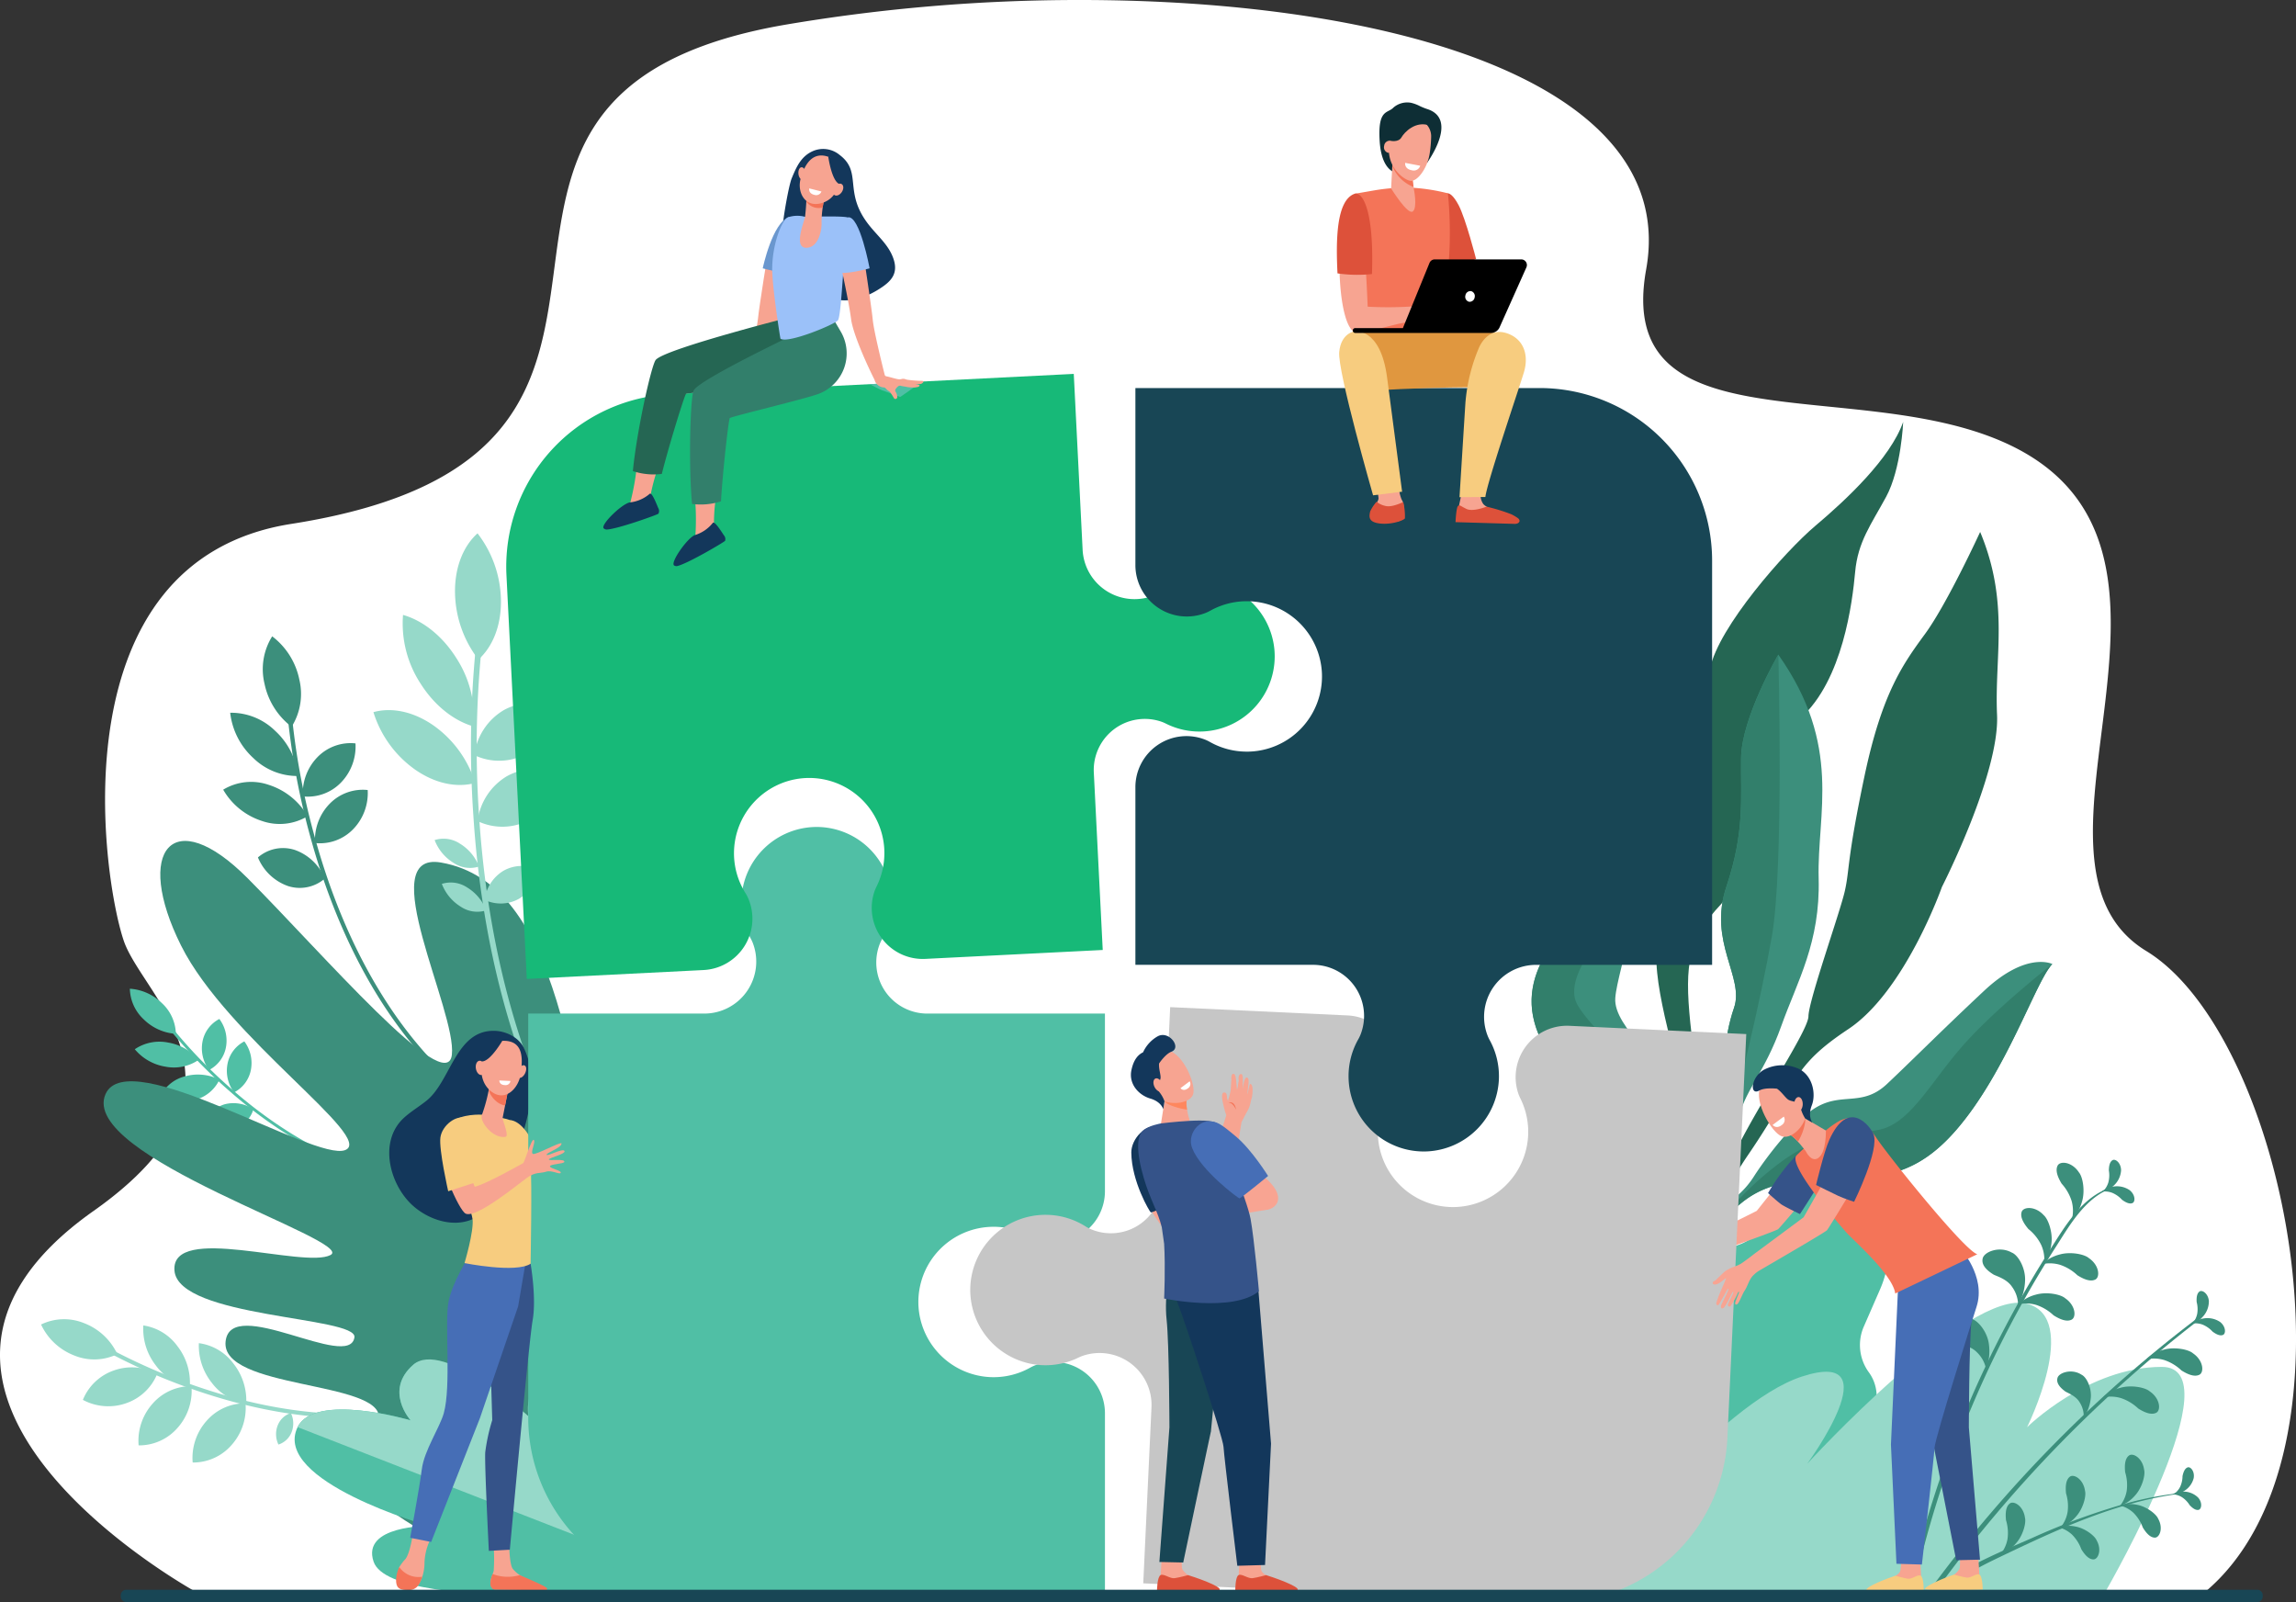 <svg xmlns="http://www.w3.org/2000/svg" width="552" height="385.168" viewBox="0 0 552 385.168">
  <rect x="0" y="0" width="552" height="385.168" fill="#333333" stroke="none"/>
  <g id="Group_3404" data-name="Group 3404" transform="translate(6713.236 -1932.658)">
    <g id="g18" transform="translate(-6713.236 1932.658)">
      <path id="path20" d="M606.77-2197.233h-482.7c-1.458-.8-86.68-48.065-24.811-91.692,42.191-29.755,11.833-51.361,7.244-64.981-5.269-15.64-16.187-91.323,40.317-100.168,109.886-17.2,18.636-102.588,118.559-119.954a421.978,421.978,0,0,1,71.1-5.972c74.44,0,144.162,19.72,136.05,64.769-7.74,42.973,49.8,25.467,85.983,41.529,55.414,24.6-1.707,100.39,34.265,122.305,33.419,20.36,54.007,120.788,14,154.164" transform="translate(-76.764 2580)" fill="#fff"/>
    </g>
    <g id="g22" transform="translate(-6308.065 2060.522)">
      <path id="path24" d="M2696.546-1775.625s-7.9,17.2-13.217,24.47-10.385,14.215-14.624,34.384-3.516,22.195-4.68,27.4-8.716,26.315-8.761,30.186-15.271,25.9-19.174,36.215-10.81,25.042-10.421,32.54l1.735-.441a80.671,80.671,0,0,1,13.451-35.157c12.041-17.672,10.318-21.008,23.991-30.088s22.5-34.155,22.5-34.155,13.907-27.24,13.262-41.4,3.042-26.931-4.063-43.957" transform="translate(-2625.652 1775.625)" fill="#256653"/>
    </g>
    <g id="g26" transform="translate(-6317.479 2034.063)">
      <path id="path28" d="M2628.232-1942.073s-.461,11.3-4.1,18.015-6.787,10.789-7.447,18.052-2.951,25.988-13.116,35.129-11.461,36.532-19.2,44.817-8.747,14.243-7.317,28.454,6.28,33.905-4.942,59.612l-2.536-6.394s8.029-21.148,6.087-33.532-8.709-31.094-6.234-40.068-6.729-10.726-1.185-24.3,3.266-18.288,10.813-30.024c0,0,.772-.55,2.755-10.478s17.981-28.128,25.353-34.338,17.992-16.163,21.073-24.944" transform="translate(-2566.429 1942.073)" fill="#256653"/>
    </g>
    <g id="g30" transform="translate(-6311.274 2090.015)">
      <path id="path32" d="M2631.038-1590.09s-8.828,15.113-8.951,24.839.927,17.64-3.539,30.958,4.4,21.741,1.843,29.1-2.751,16.061-2.675,22.663-10.111,28.456-11.66,39.52.43,11.1.43,11.1,1.69-14.607,4.036-19.437,9.471-21.485,11.135-27.928,6.178-10.578,10.074-21.489,9.429-20.1,9.007-35.588,5.806-31.826-9.7-53.736" transform="translate(-2605.463 1590.09)" fill="#3c8f7c"/>
    </g>
    <g id="g34" transform="translate(-6305.727 2163.884)">
      <path id="path36" d="M2641.706-1051.219s4.113-19.179,21.469-21.095,27.556,1.518,39.819-12.494,19.382-36.249,23.3-40.077c0,0-6.161-3.171-16.4,6.405s-17.437,16.841-23.368,22.416-10.742,1.941-17,5.617c-5.249,3.079-12.033,11.983-15.021,16.646a20.95,20.95,0,0,1-3.446,4.125c-1.2,1.111-2.634,2.471-3.552,3.472-1.837,2-7.138,15.057-7.138,15.057l1.344-.07" transform="translate(-2640.362 1125.389)" fill="#3c8f7c"/>
    </g>
    <g id="g38" transform="translate(-6345.013 2131.346)">
      <path id="path40" d="M2427.728-1226.754s6.12-23.456,2.02-34.935-16.922-19.972-16.408-27.182,8.752-26.7,2.035-41.207c0,0-2.549,12.941-5.065,15.82s-19.79,14.488-16.729,29.823,19.854,18.916,23.99,23.431,9.718,4.508,9.754,7.509,1.124,13.914-.731,24.683l1.134,2.058" transform="translate(-2393.219 1330.077)" fill="#3c8f7c"/>
    </g>
    <g id="g42" transform="translate(-6311.272 2090.013)">
      <path id="path44" d="M2612.933-1461.137l8.6-24.755s5.05-19.912,7.973-36.516,1.551-67.688,1.551-67.688-8.828,15.113-8.952,24.84.928,17.64-3.537,30.958,4.4,21.742,1.84,29.1-2.75,16.061-2.674,22.664-10.111,28.456-11.661,39.519c-.847,6.062-.639,8.811-.273,10.059-1.377-9.677,7.139-28.176,7.139-28.176" transform="translate(-2605.475 1590.097)" fill="#327f6b"/>
    </g>
    <g id="g46" transform="translate(-6305.727 2164.387)">
      <path id="path48" d="M2684.6-1082.383c-7.666,1.53-14.521,1.009-23.623,7.783a76.089,76.089,0,0,0-14.453,14.007s-4.089,7.31-5.782,11.165c-.242.589-.385.941-.385.941l1.343-.07s4.113-19.179,21.47-21.095,27.556,1.517,39.819-12.494,19.382-36.249,23.3-40.077c0,0-13.041,10.146-21.1,19.126s-12.92,19.181-20.589,20.713" transform="translate(-2640.362 1122.223)" fill="#327f6b"/>
    </g>
    <g id="g50" transform="translate(-6345.012 2131.346)">
      <path id="path52" d="M2410.312-1314.256c-2.518,2.88-19.791,14.489-16.728,29.823s19.853,18.916,23.987,23.431,9.721,4.508,9.754,7.509,1.125,13.914-.73,24.683l.5.9a137.524,137.524,0,0,0,2.572-15.464c.669-7.891-.61-11.159-3.146-17.551s-18.3-19.417-22.25-26.262,7.616-18.291,10.182-23.816.927-19.071.927-19.071-2.551,12.941-5.067,15.82" transform="translate(-2393.221 1330.075)" fill="#327f6b"/>
    </g>
    <g id="g54" transform="translate(-6316.457 2210.995)">
      <path id="path56" d="M2602.366-816.676l2.7-6.522a9.208,9.208,0,0,1,11.964-5.114c11.38,4.966,16.325,18.789,11.049,30.876l-3.857,8.836a11.1,11.1,0,0,0,1.178,11.131,9.791,9.791,0,0,1,.971,9.807L2624.337-763a18.536,18.536,0,0,1-11.567,10.32,11.236,11.236,0,0,0-6.985,6.309l-2.877,6.6c-3.183,7.291-11.328,10.773-18.195,7.779l-3.917-1.711c-6.864-3-9.847-11.337-6.665-18.63,5.15-8.72,4.738-15.226,2.912-19.641a26.4,26.4,0,0,1,.253-20.6l.406-.932a26.218,26.218,0,0,1,16.017-14.5c3.111-.99,6.351-3.408,8.646-8.664" transform="translate(-2572.857 829.019)" fill="#50bfa5"/>
    </g>
    <g id="g58" transform="translate(-6335.529 2245.788)">
      <path id="path60" d="M2452.88-540.5c5.519-7.16,35.8-45.509,55.537-51.9,21.794-7.053,1.254,20.966,1.254,20.966s38.655-42.271,52.844-38.46c13,3.493,0,29.694,0,29.694s14.644-14.51,32.405-14.51c17.286,0-12.076,51.456-13.66,54.212H2452.88" transform="translate(-2452.88 610.141)" fill="#96d9c9"/>
    </g>
    <g id="g62" transform="translate(-6254.024 2218.096)">
      <path id="path64" d="M3000.607-769.977a254.739,254.739,0,0,0-33.912,81.182l-1.081-.29a256.37,256.37,0,0,1,33.778-80.5c3.665-5.725,7.623-12.52,14.486-14.754.131-.042.182.159.054.206-6.267,2.361-9.9,8.8-13.325,14.154" transform="translate(-2965.613 784.342)" fill="#3c8f7c"/>
    </g>
    <g id="g66" transform="translate(-6249.136 2249.141)">
      <path id="path68" d="M2996.367-523.519A318.426,318.426,0,0,1,3060.984-589c.259-.193.6.252.345.45a318.016,318.016,0,0,0-63.624,65.385l-1.339-.358" transform="translate(-2996.367 589.043)" fill="#3c8f7c"/>
    </g>
    <g id="g70" transform="translate(-6218.783 2212.158)">
      <path id="path72" d="M3188.508-816.691a11.238,11.238,0,0,1,2.419,4.205,8.7,8.7,0,0,1,.079,4.292,9.357,9.357,0,0,0,2.4-4.152c.775-2.476.233-5.907-.734-7.043-1.667-2.571-4.577-2.832-5.145-1.585-.6,1.238.161,2.923.98,4.283" transform="translate(-3187.313 821.698)" fill="#3c8f7c"/>
    </g>
    <g id="g74" transform="translate(-6222.259 2233.883)">
      <path id="path76" d="M3173.9-679.732a11.23,11.23,0,0,0-4.156-2.5,8.694,8.694,0,0,0-4.289-.161,9.34,9.34,0,0,1,4.2-2.317c2.488-.727,5.908-.117,7.025.871,2.538,1.717,2.741,4.633,1.485,5.174-1.25.574-2.919-.218-4.264-1.064" transform="translate(-3165.448 685.032)" fill="#3c8f7c"/>
    </g>
    <g id="g78" transform="translate(-6227.959 2243.532)">
      <path id="path80" d="M3138.034-619.027a11.177,11.177,0,0,0-4.154-2.5,8.681,8.681,0,0,0-4.289-.164,9.311,9.311,0,0,1,4.2-2.317c2.488-.727,5.911-.116,7.028.871,2.535,1.717,2.739,4.633,1.481,5.173-1.249.577-2.918-.218-4.264-1.064" transform="translate(-3129.588 624.327)" fill="#3c8f7c"/>
    </g>
    <g id="g82" transform="translate(-6207.622 2265.916)">
      <path id="path84" d="M3265.976-478.212a11.158,11.158,0,0,0-4.156-2.5,8.685,8.685,0,0,0-4.291-.163,9.361,9.361,0,0,1,4.2-2.317c2.489-.727,5.912-.116,7.027.871,2.538,1.716,2.741,4.633,1.484,5.173-1.253.576-2.92-.218-4.264-1.062" transform="translate(-3257.527 483.514)" fill="#3c8f7c"/>
    </g>
    <g id="g86" transform="translate(-6197.23 2256.761)">
      <path id="path88" d="M3331.351-535.8a11.245,11.245,0,0,0-4.158-2.5,8.675,8.675,0,0,0-4.291-.161,9.372,9.372,0,0,1,4.2-2.319c2.488-.725,5.907-.114,7.025.871,2.538,1.717,2.741,4.633,1.483,5.176-1.251.574-2.917-.218-4.261-1.064" transform="translate(-3322.901 541.105)" fill="#3c8f7c"/>
    </g>
    <g id="g90" transform="translate(-6227.297 2223.031)">
      <path id="path92" d="M3135.482-748.246a11.183,11.183,0,0,1,3.05,3.773,8.628,8.628,0,0,1,.754,4.224,9.359,9.359,0,0,0,1.716-4.478c.375-2.567-.7-5.869-1.834-6.839-2.051-2.277-4.968-2.073-5.33-.755-.394,1.318.62,2.861,1.644,4.076" transform="translate(-3133.75 753.3)" fill="#3c8f7c"/>
    </g>
    <g id="g94" transform="translate(-6236.623 2233.01)">
      <path id="path96" d="M3077.754-684.506c.707.375,3.173,1.053,4.414,2.9a7.5,7.5,0,0,1,1.488,4.392,12.389,12.389,0,0,0,1.676-5.738c.174-3.025-1.624-6.248-3.207-6.844-2.931-1.659-6.683-.18-6.99,1.45-.355,1.64,1.152,2.925,2.619,3.84" transform="translate(-3075.083 690.524)" fill="#3c8f7c"/>
    </g>
    <g id="g98" transform="translate(-6246.008 2249.327)">
      <path id="path100" d="M3019.275-581.6c.759.25,3.3.5,4.834,2.115a7.47,7.47,0,0,1,2.2,4.08,12.376,12.376,0,0,0,.687-5.937c-.334-3.012-2.648-5.888-4.31-6.21-3.169-1.14-6.618.948-6.645,2.6-.075,1.677,1.624,2.692,3.229,3.347" transform="translate(-3016.044 587.875)" fill="#3c8f7c"/>
    </g>
    <g id="g102" transform="translate(-6218.65 2262.33)">
      <path id="path104" d="M3190.139-501.255c.553.345,2.519,1.036,3.423,2.609a6.141,6.141,0,0,1,.961,3.656,10.126,10.126,0,0,0,1.688-4.569c.316-2.45-.961-5.176-2.216-5.752-2.291-1.515-5.427-.526-5.771.782-.379,1.314.771,2.446,1.915,3.275" transform="translate(-3188.15 506.076)" fill="#3c8f7c"/>
    </g>
    <g id="g106" transform="translate(-6207.947 2217.814)">
      <path id="path108" d="M3260.363-782.885a6.635,6.635,0,0,0-2.347-1.664,5.127,5.127,0,0,0-2.531-.282,5.5,5.5,0,0,1,2.586-1.187,5.429,5.429,0,0,1,4.118.822c1.426,1.125,1.416,2.859.648,3.124-.761.286-1.715-.256-2.474-.814" transform="translate(-3255.484 786.116)" fill="#3c8f7c"/>
    </g>
    <g id="g110" transform="translate(-6207.672 2211.442)">
      <path id="path112" d="M3258.656-823.646a6.694,6.694,0,0,1-.119,2.876,5.16,5.16,0,0,1-1.32,2.179,5.558,5.558,0,0,0,2.518-1.325,5.427,5.427,0,0,0,1.862-3.764c-.022-1.816-1.4-2.87-2.076-2.422-.7.43-.846,1.516-.865,2.456" transform="translate(-3257.215 826.205)" fill="#3c8f7c"/>
    </g>
    <g id="g114" transform="translate(-6186.179 2249.506)">
      <path id="path116" d="M3397.3-583.519a6.742,6.742,0,0,0-2.351-1.662,5.171,5.171,0,0,0-2.532-.284,5.56,5.56,0,0,1,2.586-1.187,5.439,5.439,0,0,1,4.117.822c1.427,1.128,1.417,2.861.651,3.126-.762.286-1.716-.256-2.471-.816" transform="translate(-3392.419 586.75)" fill="#3c8f7c"/>
    </g>
    <g id="g118" transform="translate(-6186.137 2242.978)">
      <path id="path120" d="M3393.706-625.161a6.575,6.575,0,0,1,.12,2.876,5.179,5.179,0,0,1-1.137,2.279,5.552,5.552,0,0,0,2.4-1.524,5.451,5.451,0,0,0,1.55-3.9c-.17-1.81-1.63-2.747-2.271-2.247-.657.487-.717,1.581-.663,2.52" transform="translate(-3392.687 627.815)" fill="#3c8f7c"/>
    </g>
    <g id="g122" transform="translate(-6245.155 2291.412)">
      <path id="path124" d="M3078.788-322.991c-16.126,1.768-31.146,8.887-45.606,15.828-9.752,4.682-9.26,6.015-11.246,6.712a.4.4,0,0,1-.485-.547c.762-1.513,2.768-2.537,4.16-3.408a54.34,54.34,0,0,1,5.038-2.745c3.682-1.787,7.456-3.393,11.207-5.023a162.525,162.525,0,0,1,23.453-8.548,82.308,82.308,0,0,1,13.47-2.4.066.066,0,0,1,.01.132" transform="translate(-3021.409 323.123)" fill="#3c8f7c"/>
    </g>
    <g id="g126" transform="translate(-6203.573 2282.331)">
      <path id="path128" d="M3284.261-376.039a10.443,10.443,0,0,1,.369,4.481A8.05,8.05,0,0,1,3283-367.93a8.662,8.662,0,0,0,3.651-2.535c1.626-1.768,2.523-4.858,2.164-6.191-.382-2.813-2.721-4.179-3.687-3.357-.991.8-1.017,2.512-.868,3.974" transform="translate(-3282.996 380.25)" fill="#3c8f7c"/>
    </g>
    <g id="g130" transform="translate(-6217.783 2287.418)">
      <path id="path132" d="M3194.863-344.035a10.357,10.357,0,0,1,.369,4.48,8.022,8.022,0,0,1-1.627,3.626,8.687,8.687,0,0,0,3.651-2.533c1.627-1.768,2.525-4.86,2.166-6.193-.385-2.812-2.724-4.179-3.688-3.357-.99.8-1.018,2.514-.87,3.976" transform="translate(-3193.601 348.248)" fill="#3c8f7c"/>
    </g>
    <g id="g134" transform="translate(-6232.219 2293.853)">
      <path id="path136" d="M3104.052-303.554a10.455,10.455,0,0,1,.367,4.48,8.018,8.018,0,0,1-1.627,3.626,8.661,8.661,0,0,0,3.649-2.533c1.627-1.768,2.525-4.86,2.163-6.193-.38-2.81-2.721-4.18-3.686-3.357-.99.8-1.017,2.514-.867,3.976" transform="translate(-3102.788 307.767)" fill="#3c8f7c"/>
    </g>
    <g id="g138" transform="translate(-6203.523 2294.171)">
      <path id="path140" d="M3288.762-300.12a9.6,9.6,0,0,0-2.227-3.508,7.447,7.447,0,0,0-3.224-1.766,8.015,8.015,0,0,1,4.1-.17c2.185.394,4.572,2.171,5.052,3.355,1.287,2.285.327,4.6-.843,4.532-1.176-.036-2.155-1.284-2.861-2.444" transform="translate(-3283.309 305.767)" fill="#3c8f7c"/>
    </g>
    <g id="g142" transform="translate(-6218.305 2299.402)">
      <path id="path144" d="M3195.779-267.213a9.641,9.641,0,0,0-2.229-3.508,7.444,7.444,0,0,0-3.226-1.765,8.032,8.032,0,0,1,4.105-.17c2.185.394,4.573,2.17,5.052,3.355,1.286,2.285.327,4.6-.844,4.532-1.175-.036-2.15-1.284-2.858-2.444" transform="translate(-3190.321 272.86)" fill="#3c8f7c"/>
    </g>
    <g id="g146" transform="translate(-6190.935 2291.19)">
      <path id="path148" d="M3366.619-321.277a6.126,6.126,0,0,0-1.862-1.907,4.734,4.734,0,0,0-2.257-.683,5.145,5.145,0,0,1,2.552-.648,5.042,5.042,0,0,1,3.617,1.439c1.11,1.265.814,2.844.07,2.957-.745.134-1.522-.521-2.121-1.157" transform="translate(-3362.5 324.52)" fill="#3c8f7c"/>
    </g>
    <g id="g150" transform="translate(-6190.681 2285.346)">
      <path id="path152" d="M3366.262-359.142a6.169,6.169,0,0,1-.589,2.6,4.751,4.751,0,0,1-1.57,1.761,5.117,5.117,0,0,0,2.517-.782,5.037,5.037,0,0,0,2.329-3.118c.285-1.659-.8-2.851-1.488-2.556-.7.276-1.023,1.24-1.2,2.094" transform="translate(-3364.1 361.281)" fill="#3c8f7c"/>
    </g>
    <path id="path154" d="M549.926-1433.037c-18.951-16.9-28.7-41.164-33.532-58.548a173.152,173.152,0,0,1-6.023-34.081l-1.03-.064a174.375,174.375,0,0,0,6.059,34.32c4.882,17.553,14.729,42.069,33.915,59.175l.613-.8" transform="translate(-7153.814 3625.975)" fill="#3c8f7c"/>
    <path id="path156" d="M483.137-1607.443a14.871,14.871,0,0,1-1.839,11.413,17.418,17.418,0,0,1-6.512-10.326,14.872,14.872,0,0,1,1.84-11.413,17.41,17.41,0,0,1,6.512,10.326" transform="translate(-7124.422 3703.384)" fill="#3c8f7c"/>
    <path id="path158" d="M435.73-1497.945a17.385,17.385,0,0,1,5.543,10.871,15.136,15.136,0,0,1-10.793-4.33,17.389,17.389,0,0,1-5.543-10.871,15.126,15.126,0,0,1,10.793,4.33" transform="translate(-7082.829 3606.259)" fill="#3c8f7c"/>
    <path id="path160" d="M425.276-1396.853a16.633,16.633,0,0,1,9.355,7.53,12.956,12.956,0,0,1-10.947,1.164,16.628,16.628,0,0,1-9.355-7.533,12.956,12.956,0,0,1,10.947-1.161" transform="translate(-7073.905 3518.166)" fill="#3c8f7c"/>
    <path id="path162" d="M475.726-1297.167a12.2,12.2,0,0,1,7.239,6.882,9.2,9.2,0,0,1-8.842,1.81,12.2,12.2,0,0,1-7.24-6.882,9.2,9.2,0,0,1,8.842-1.81" transform="translate(-7118.107 3434.117)" fill="#3c8f7c"/>
    <path id="path164" d="M538.244-1452.932a11.109,11.109,0,0,1,9.122-3.283,12.465,12.465,0,0,1-3.533,9.457,11.122,11.122,0,0,1-9.122,3.283,12.463,12.463,0,0,1,3.534-9.457" transform="translate(-7175.136 3567.564)" fill="#3c8f7c"/>
    <path id="path166" d="M556.689-1382.432a11.118,11.118,0,0,1,9.123-3.285,12.459,12.459,0,0,1-3.533,9.457,11.116,11.116,0,0,1-9.123,3.285,12.46,12.46,0,0,1,3.533-9.457" transform="translate(-7190.649 3508.273)" fill="#3c8f7c"/>
    <path id="path168" d="M379.8-1003.025c-17.5-2.55-32.476-12.918-41.958-21.167a120.51,120.51,0,0,1-16.579-17.5l-.623.358a121.438,121.438,0,0,0,16.691,17.623c9.574,8.332,24.705,18.8,42.422,21.387l.047-.7" transform="translate(-6995.11 3218.879)" fill="#50bfa5"/>
    <path id="path170" d="M280.913-1081.425a10.356,10.356,0,0,1,3.31,7.34,12.135,12.135,0,0,1-7.748-3.5,10.362,10.362,0,0,1-3.31-7.342,12.138,12.138,0,0,1,7.748,3.506" transform="translate(-6955.181 3255.246)" fill="#50bfa5"/>
    <path id="path172" d="M288.537-1004.5a12.106,12.106,0,0,1,7.394,4.19A10.532,10.532,0,0,1,288-998.688a12.108,12.108,0,0,1-7.394-4.192,10.541,10.541,0,0,1,7.935-1.624" transform="translate(-6961.436 3187.747)" fill="#50bfa5"/>
    <path id="path174" d="M324.988-954.681a11.585,11.585,0,0,1,8.328.788,9.029,9.029,0,0,1-5.918,4.877,11.585,11.585,0,0,1-8.328-.788,9.029,9.029,0,0,1,5.918-4.877" transform="translate(-6993.789 3146.067)" fill="#50bfa5"/>
    <path id="path176" d="M393.378-911.719a8.5,8.5,0,0,1,6.849,1.221,6.4,6.4,0,0,1-4.445,4.445,8.5,8.5,0,0,1-6.849-1.221,6.406,6.406,0,0,1,4.446-4.445" transform="translate(-7052.546 3109.799)" fill="#50bfa5"/>
    <path id="path178" d="M382.224-1033.749a7.738,7.738,0,0,1,4.043-5.409,8.679,8.679,0,0,1,1.575,6.852,7.743,7.743,0,0,1-4.043,5.409,8.678,8.678,0,0,1-1.575-6.852" transform="translate(-7046.767 3216.749)" fill="#50bfa5"/>
    <path id="path180" d="M420-999.853a7.747,7.747,0,0,1,4.043-5.411,8.685,8.685,0,0,1,1.575,6.854A7.742,7.742,0,0,1,421.575-993,8.681,8.681,0,0,1,420-999.853" transform="translate(-7078.537 3188.243)" fill="#50bfa5"/>
    <path id="path182" d="M303.13-539.918c-20.187,7.664-42.408,3.616-57.495-1.13A144.128,144.128,0,0,1,217.4-553.332l-.447.854A144.877,144.877,0,0,0,245.382-540.1c15.235,4.794,37.685,8.881,58.122,1.121l-.374-.939" transform="translate(-6907.901 2808.15)" fill="#96d9c9"/>
    <path id="path184" d="M149.255-584.166a14.578,14.578,0,0,1,7.962,7.437,12.685,12.685,0,0,1-10.373.316,14.577,14.577,0,0,1-7.962-7.437,12.686,12.686,0,0,1,10.373-.316" transform="translate(-6842.244 2834.883)" fill="#96d9c9"/>
    <path id="path186" d="M209.592-511.618a12.912,12.912,0,0,1,10.41.8,12.411,12.411,0,0,1-7.473,7.079,12.921,12.921,0,0,1-10.41-.8,12.412,12.412,0,0,1,7.473-7.079" transform="translate(-6895.429 2773.686)" fill="#96d9c9"/>
    <path id="path188" d="M289.536-479.7a12.246,12.246,0,0,1,9.349-4.2,13.39,13.39,0,0,1-3.359,10.027,12.246,12.246,0,0,1-9.349,4.2,13.394,13.394,0,0,1,3.359-10.027" transform="translate(-6966.085 2749.759)" fill="#96d9c9"/>
    <path id="path190" d="M371.279-453.76a12.251,12.251,0,0,1,9.349-4.2,13.4,13.4,0,0,1-3.358,10.027,12.261,12.261,0,0,1-9.349,4.2,13.4,13.4,0,0,1,3.359-10.029" transform="translate(-7034.835 2727.937)" fill="#96d9c9"/>
    <path id="path192" d="M296.36-566.133a14.251,14.251,0,0,1-2.995-9.6,12.373,12.373,0,0,1,8.188,4.964,14.251,14.251,0,0,1,2.994,9.6,12.373,12.373,0,0,1-8.188-4.964" transform="translate(-6972.142 2826.989)" fill="#96d9c9"/>
    <path id="path194" d="M380.569-539.369a14.3,14.3,0,0,1-3.142-9.563,12.316,12.316,0,0,1,8.25,4.828,14.3,14.3,0,0,1,3.143,9.565,12.311,12.311,0,0,1-8.251-4.83" transform="translate(-7042.852 2804.449)" fill="#96d9c9"/>
    <path id="path196" d="M494.674-440.329a5.03,5.03,0,0,1,3.173-3,5.764,5.764,0,0,1,.186,4.58,5.03,5.03,0,0,1-3.173,3,5.764,5.764,0,0,1-.186-4.58" transform="translate(-7141.153 2715.636)" fill="#96d9c9"/>
    <path id="path198" d="M360.331-1129.238s25.72-101.721,17.191-111.942c-11.787-14.126-21.51,32.733-22.464,28.753-9.01-37.587-11.41-85.679-40.475-90.768-16.522-2.9,3.817,35.762,2.593,46.217s-31-24.257-49.091-42.442-27.437-6.672-16.006,16.195c11.055,22.112,46.817,46.276,39.445,49.144s-52.124-25.69-57.6-13.482c-6.72,14.968,60.412,35.336,54.09,38.7s-38.406-7.713-37.53,3.733,44.007,11.019,43.27,16.055c-1.193,8.151-29.72-10.3-30.974.979-1.282,11.536,37.53,9.432,36.857,18.431-.386,5.171-8.714-2.63-9.942,4.533-2.8,16.33,48.366,36.226,48.366,36.226l22.273-.331" transform="translate(-6921.776 3443.185)" fill="#3c8f7c"/>
    <path id="path200" d="M622.937-466.917s-24.477-37.529-36.256-44.615c-12.55-7.55-3,15.055-3,15.055S558.039-527,550.909-520.8s-.658,13.382-.658,13.382-23.025-6.823-27.163,1.628c-6.359,12.988,31.548,23.757,31.548,23.757s-16.273-.174-13.279,8.594c4.515,13.223,81.58,6.517,81.58,6.517" transform="translate(-7164.771 2781.485)" fill="#50bfa5"/>
    <path id="path202" d="M526.892-508.094c4.138-8.45,27.163-1.628,27.163-1.628s-6.471-7.181.658-13.382,27.646,12.361,27.646,12.361-2.15-15.307,13.3-1.823c11.035,9.631,31.083,43.341,31.083,43.341l-99.85-38.869" transform="translate(-7168.576 2783.793)" fill="#96d9c9"/>
    <path id="path204" d="M817.76-1505.249l1.1-.75c-19.929-30.181-26.012-66.015-27.606-90.762a240.817,240.817,0,0,1,1.338-47.012l-1.361-.4a242.366,242.366,0,0,0-1.354,47.308c1.6,24.957,7.744,61.108,27.886,91.612" transform="translate(-7389.306 3725.587)" fill="#96d9c9"/>
    <path id="path206" d="M775.971-1757.248c.044,6.062-2.06,11.074-5.418,14.082a27.017,27.017,0,0,1-5.635-16.252c-.043-6.064,2.06-11.076,5.418-14.084a27.015,27.015,0,0,1,5.635,16.254" transform="translate(-7368.764 3834.362)" fill="#96d9c9"/>
    <path id="path208" d="M698.456-1639.892a26.409,26.409,0,0,1,4.242,16.545c-4.663-1.327-9.357-4.915-12.754-10.275a26.412,26.412,0,0,1-4.242-16.547c4.663,1.327,9.357,4.915,12.754,10.277" transform="translate(-7302.043 3730.634)" fill="#96d9c9"/>
    <path id="path210" d="M656-1502.535a26.524,26.524,0,0,1,10.045,13.83c-4.3,1.2-9.529.216-14.419-3.185a26.526,26.526,0,0,1-10.045-13.83c4.3-1.2,9.529-.216,14.419,3.186" transform="translate(-7265.037 3609.558)" fill="#96d9c9"/>
    <path id="path212" d="M740.215-1310.676a11.066,11.066,0,0,1,4.584,5.5,7.1,7.1,0,0,1-6.085-.86,11.065,11.065,0,0,1-4.584-5.5,7.1,7.1,0,0,1,6.085.861" transform="translate(-7342.872 3446.126)" fill="#96d9c9"/>
    <path id="path214" d="M751.119-1244.429a11.073,11.073,0,0,1,4.584,5.506,7.113,7.113,0,0,1-6.085-.86,11.062,11.062,0,0,1-4.584-5.506,7.113,7.113,0,0,1,6.085.86" transform="translate(-7352.042 3390.408)" fill="#96d9c9"/>
    <path id="path216" d="M801.221-1515.233a13.815,13.815,0,0,1,12.634-.362,14.68,14.68,0,0,1-7.079,10.807,13.815,13.815,0,0,1-12.634.365,14.688,14.688,0,0,1,7.079-10.809" transform="translate(-7393.344 3618.588)" fill="#96d9c9"/>
    <path id="path218" d="M806.169-1415.433a13.815,13.815,0,0,1,12.634-.363,14.684,14.684,0,0,1-7.079,10.807,13.814,13.814,0,0,1-12.634.362,14.679,14.679,0,0,1,7.079-10.807" transform="translate(-7397.505 3534.652)" fill="#96d9c9"/>
    <path id="path220" d="M814.329-1269.44a8.994,8.994,0,0,1,8.223-.235,9.56,9.56,0,0,1-4.608,7.034,8.994,8.994,0,0,1-8.223.235,9.559,9.559,0,0,1,4.607-7.035" transform="translate(-7406.447 3411.363)" fill="#96d9c9"/>
    <g id="g222" transform="translate(-6317.657 2212.486)">
      <path id="path224" d="M2572.06-800.7a5.156,5.156,0,0,1,2.475.795,43.973,43.973,0,0,0,4.531-2.052s12.361-6.1,13.016-6.456l8.924-11.227,6.877,3.173s-10.035,11.935-10.671,12.46-18.36,6.742-19.9,7.342c0,0-1.555,1.42-2.559,2.278a10.731,10.731,0,0,1-2.672,1.393,11.269,11.269,0,0,1-2.724.956c-1.351.294-.227-.623-.227-.623s2.393-1.009,2.274-1.191c-.091-.142-1.362.49-2.851.831-.384.087-.763.174-1.111.248-.915.2-1.315-.326-.4-.691a8.88,8.88,0,0,1,1.279-.413,7.626,7.626,0,0,0,1.174-.462,10.04,10.04,0,0,0,1.208-.483c-.039-.032.063-.191-.348-.11a21.982,21.982,0,0,1-2.224.623c-.417.049-1.284.2-1.284.2s-1.534.146-1.545-.068c-.022-.471.923-.731,1.5-.721a5.981,5.981,0,0,1,1.282-.32s1.777-.7,1.674-.967a12.783,12.783,0,0,0-2.26.136c-1.208.083-2.083.083-2.15-.153-.1-.371.862-.511.862-.511s.848-.123,1.125-.186c.323-.074,1.279-.375,1.279-.375s3.274-1.2,3.155-1.441-.66-.748-.89-.746-.644.231-.873.233-.727-.044-.762-.335,1.246-.89,1.246-.89a3.62,3.62,0,0,1,1.564-.248" transform="translate(-2565.304 819.64)" fill="#f8a492"/>
    </g>
    <g id="g226" transform="translate(-6288.166 2206.751)">
      <path id="path228" d="M2750.836-843.024s2.227,2.022,3.153,2.688c.768.553,4.52,2.361,4.52,2.361s3.732-5.714,5.363-8.58c1.979-3.478,3.351-8.647,2.883-8.787a6.851,6.851,0,0,0-4.79.132c-5.773,2.649-11.13,12.187-11.13,12.187" transform="translate(-2750.836 855.713)" fill="#355389"/>
    </g>
    <g id="g230" transform="translate(-6311.188 2233.472)">
      <path id="path232" d="M2608.451-686.676a2.139,2.139,0,0,1-2.444-.939c-.1,1.077,1.531,1.611,2.444.939" transform="translate(-2606.002 687.615)" fill="#fe875e"/>
    </g>
    <path id="path234" d="M699.722-1007.371a20.22,20.22,0,0,0-1.833-9.711c-1.275-2.666-4.432-4.18-7.31-4.182-9.139-.013-10.3,12.115-16.119,16.792-1.778,1.429-3.765,2.592-5.447,4.135-6.211,5.691-3.414,16.227,2.29,21.218,3.958,3.461,10.178,5.43,15.056,2.721a15.358,15.358,0,0,0,5.856-6.335c1.955-3.652,3.214-7.865,4.6-11.759a44.055,44.055,0,0,0,2.9-12.88" transform="translate(-7285.146 3201.699)" fill="#13375b"/>
    <path id="path236" d="M855.169-877.594c-2.855-8.66-6.623-8.524-6.623-8.524l3.045,18.439c1.763-.481,4.058-1.553,5.819-2.052a79.129,79.129,0,0,0-2.241-7.863" transform="translate(-7439.1 3088.037)" fill="#f7cc7f"/>
    <path id="path238" d="M885.706-762.979l-10.436-7.961s-1.05-7.429-2.456-14.018c-1.761.5-3.35,1.878-5.113,2.359l2.654,14.76,13.679,7.058,3.864,4.964.879-5.1-3.069-2.064" transform="translate(-7455.209 3002.957)" fill="#f48c7f"/>
    <path id="path240" d="M987.553-1233.415a17.977,17.977,0,0,1,8.91,2.348,9.786,9.786,0,0,0,1.077.519,12.276,12.276,0,0,0,16.795-11.477v-42.637H971.7a12.277,12.277,0,0,1-11.477-16.795,9.619,9.619,0,0,1,.519-1.079,17.972,17.972,0,0,0,2.348-8.91A18.079,18.079,0,0,0,944.15-1329.5a18.139,18.139,0,0,0-17.212,17.543,18,18,0,0,0,2.215,9.2,9.908,9.908,0,0,1,.513,1.094,12.5,12.5,0,0,1-11.712,17H875.684v97.154a41.5,41.5,0,0,0,41.5,41.495h97.154v-42.5a12.36,12.36,0,0,0-16.873-11.568,9.636,9.636,0,0,0-1.081.515,18,18,0,0,1-9.809,2.276A18.129,18.129,0,0,1,969.5-1214.46a18.079,18.079,0,0,1,18.058-18.954" transform="translate(-7461.924 3460.957)" fill="#50bfa5"/>
    <g id="g242" transform="translate(-6479.972 2174.745)">
      <path id="path244" d="M1642.215-1027.914a17.926,17.926,0,0,1,2.762-8.792,9.989,9.989,0,0,0,.567-1.051,12.276,12.276,0,0,0-10.679-17.312l-42.591-1.992-1.99,42.593a12.277,12.277,0,0,1-17.313,10.678,9.593,9.593,0,0,1-1.052-.568,17.964,17.964,0,0,0-8.792-2.762,18.078,18.078,0,0,0-18.922,18.073,18.14,18.14,0,0,0,16.72,18.013,18.01,18.01,0,0,0,9.295-1.785,9.971,9.971,0,0,1,1.119-.46,12.493,12.493,0,0,1,16.436,12.492l-1.975,42.224,97.049,4.538a41.5,41.5,0,0,0,43.389-39.513l4.535-97.048-42.448-1.984a12.36,12.36,0,0,0-12.344,16.313,10.132,10.132,0,0,0,.464,1.1,18,18,0,0,1,1.816,9.9,18.129,18.129,0,0,1-17.955,16.256,18.077,18.077,0,0,1-18.09-18.922" transform="translate(-1544.204 1057.061)" fill="#c6c6c6"/>
    </g>
    <path id="path246" d="M933.345-1900.334a17.962,17.962,0,0,1-1.9,9.016,9.36,9.36,0,0,0-.464,1.1,12.276,12.276,0,0,0,12.3,16.2l42.584-2.141-2.141-42.584a12.278,12.278,0,0,1,16.2-12.306,9.381,9.381,0,0,1,1.1.464,17.989,17.989,0,0,0,9.018,1.9,18.079,18.079,0,0,0,17.083-19.821,18.138,18.138,0,0,0-18.384-16.309,18,18,0,0,0-9.08,2.675,9.733,9.733,0,0,1-1.068.568,12.493,12.493,0,0,1-17.566-10.843l-2.124-42.218-97.031,4.879a41.5,41.5,0,0,0-39.36,43.527L847.4-1869.2l42.442-2.134a12.36,12.36,0,0,0,10.705-17.432,9.618,9.618,0,0,0-.569-1.053,18.013,18.013,0,0,1-2.765-9.682,18.128,18.128,0,0,1,16.3-17.918,18.078,18.078,0,0,1,19.837,17.083" transform="translate(-7433.985 4037.164)" fill="#17b978"/>
    <g id="g248" transform="translate(-6440.264 2025.926)">
      <path id="path250" d="M1820.787-1905.865a17.984,17.984,0,0,1-8.913-2.348,9.246,9.246,0,0,0-1.077-.519A12.277,12.277,0,0,0,1794-1897.256v42.638h42.64a12.277,12.277,0,0,1,11.475,16.8,9.071,9.071,0,0,1-.52,1.077,17.992,17.992,0,0,0-2.348,8.91,18.079,18.079,0,0,0,18.94,18.058,18.138,18.138,0,0,0,17.21-17.543,17.986,17.986,0,0,0-2.215-9.2,9.579,9.579,0,0,1-.512-1.094,12.493,12.493,0,0,1,11.711-17h42.271v-97.152a41.5,41.5,0,0,0-41.5-41.5H1794v42.494a12.36,12.36,0,0,0,16.872,11.568,9.5,9.5,0,0,0,1.084-.515,17.99,17.99,0,0,1,9.808-2.275,18.126,18.126,0,0,1,17.075,17.175,18.077,18.077,0,0,1-18.056,18.954" transform="translate(-1794.002 1993.267)" fill="#184655"/>
    </g>
    <path id="path252" d="M681.92-259.879s-.644,4.476-1.752,5.92a11.4,11.4,0,0,0-1.5,1.975,5.818,5.818,0,0,0,.2,4.512c.263.574-.018.572.58.759a3.673,3.673,0,0,0,4.411-2.077,10.558,10.558,0,0,0,.865-3.813,13.839,13.839,0,0,1,1.45-6.132l-4.26-1.145" transform="translate(-7295.912 2561.344)" fill="#f7a491"/>
    <path id="path254" d="M819.131-247a42.316,42.316,0,0,1,.075,6.687c-.173.88-1.135,2.688-.694,3.514a2.212,2.212,0,0,0,.946,1.032l11.44.187c.623.008.211-.392-.291-.763a23.054,23.054,0,0,0-4.113-2.281c-.172-.083-.8-.481-1.02-.619a7.912,7.912,0,0,1-1.636-1.448c-.821-.918-.893-5.362-.893-5.362L819.131-247" transform="translate(-7413.744 2550.512)" fill="#f7a491"/>
    <path id="path256" d="M821.447-675.773s1.441,8.194.495,13.567-5.486,55.176-5.486,55.176l-5.045.284s-1.057-20.8-.868-23.7a44.919,44.919,0,0,1,1.686-7.734l-.5-16.8,6.366-22.066,3.354,1.265" transform="translate(-7407.119 2912.192)" fill="#355389"/>
    <path id="path258" d="M711.262-689.766s-3.972,5.994-4.918,10.953.694,20.2-1.125,26.7c-.985,3.516-4.718,8.951-5.285,13.5s-2.794,16.453-2.794,16.453l5.043,1L713.9-650.9l9.193-26.881,2.355-13.844-14.187,1.859" transform="translate(-7311.761 2924.46)" fill="#466eb6"/>
    <path id="path260" d="M765.259-894.516s-5.26-.335-7.34,1.937,4.616,20.256,4.994,23.149-1.929,10.585-1.929,10.585,12.355,2.493,15.886.151c0,0,.378-20.8,0-22.871s-3.531-10.47-4.288-11.3-7.324-1.653-7.324-1.653" transform="translate(-7362.542 3095.114)" fill="#f7cc7f"/>
    <path id="path262" d="M807.02-939.359s-.027.155-.076.417a40.037,40.037,0,0,1-1.748,6.628c-.737,1.4,2.524,5.852,5.663,5.309.934-.163-.79-4.093-.707-4.51.159-.8.374-1.884.594-3,.124-.629.25-1.267.368-1.867.336-1.7.61-3.1.61-3.1l-4.7.119" transform="translate(-7402.552 3132.914)" fill="#f7a491"/>
    <path id="path264" d="M815.994-938.941c.049-.263.076-.418.076-.418l4.7-.119s-.274,1.392-.61,3.1c-.117.6-.242,1.231-.366,1.857a4.41,4.41,0,0,1-2.246-1.13,5.934,5.934,0,0,1-1.7-2.535c.058-.3.106-.555.143-.752" transform="translate(-7411.602 3132.914)" fill="#f47458"/>
    <path id="path266" d="M809.861-1006.211a4.235,4.235,0,0,0-3.607,1.545c-1.389,1.8-2.887,7.372.565,10.4s6.863-.4,7.369-4.035.7-8.041-4.327-7.91" transform="translate(-7402.227 3189.05)" fill="#f7a491"/>
    <path id="path268" d="M860.777-967.222c-.412.8-1.1,1.248-1.545.994s-.465-1.113-.053-1.916,1.1-1.246,1.545-.992.465,1.111.053,1.914" transform="translate(-7447.795 3157.918)" fill="#f7a491"/>
    <path id="path270" d="M799.139-1010.188s-2.962,5.3-5.081,5.542-2.4,3.058-2.4,3.058.757-6.486,2.855-7.736a7.778,7.778,0,0,1,4.622-.865" transform="translate(-7391.258 3192.431)" fill="#13375b"/>
    <path id="path272" d="M682.151-207.992a5.631,5.631,0,0,1-5.528-2.314c-.7,1.365-1.039,3.4-.525,4.527.452.99,1.775.96,2.816,1a2.719,2.719,0,0,0,2.5-1.534,9.148,9.148,0,0,0,.739-1.679" transform="translate(-7293.855 2519.651)" fill="#f47458"/>
    <path id="path274" d="M825.337-199.556a10.342,10.342,0,0,1-6.513-.256,5.277,5.277,0,0,0-.523,2.728c.278.812.673,1,1.022,1,2.763.074,10.122.172,12.23.2a.344.344,0,0,0,.268-.566c-.523-.625-6.258-2.971-6.483-3.109" transform="translate(-7413.609 2510.826)" fill="#f47458"/>
    <path id="path276" d="M798.51-974.558c.172.941-.174,1.8-.774,1.927s-1.226-.538-1.4-1.479.174-1.8.774-1.927,1.226.538,1.4,1.479" transform="translate(-7395.153 3163.675)" fill="#f7a491"/>
    <path id="path278" d="M832-946.158l2.674.121a1.171,1.171,0,0,1-1.285.994c-1.436-.023-1.389-1.115-1.389-1.115" transform="translate(-7425.186 3138.532)" fill="#fff"/>
    <g id="g280" transform="translate(-6368.327 1979.13)">
      <path id="path282" d="M2249.738-2287.65c.335.013,1.248.32,2.581,2.842,1.7,3.22,4.2,12.949,4.2,12.949l-7.436,2.77-.955-2.031-1.572-15.634s3.1-.9,3.187-.9" transform="translate(-2246.551 2287.65)" fill="#dd513a"/>
    </g>
    <g id="g284" transform="translate(-6388.152 1977.727)">
      <path id="path286" d="M2135.015-2296.476a45.557,45.557,0,0,1,9.829,1.4s1.794,15.415-1.615,27.128c-.761,2.622.631,10.871.631,10.871l-22.031-.291s2.611-19.939,1.628-23.159-1.008-14.445-1.008-14.445.152-.022,4.949-.853a49.936,49.936,0,0,1,7.615-.654" transform="translate(-2121.831 2296.476)" fill="#f47458"/>
    </g>
    <g id="g288" transform="translate(-6383.795 2045.742)">
      <path id="path290" d="M2155.5-1868.607s.488,5.627,1.386,7.184-.047,4.2-.094,4.57-1.886.881-4.811.569-2.879-.986-2.64-2.075,1.79-2.492,1.886-3.532a27.254,27.254,0,0,0-.9-4.776l5.171-1.94" transform="translate(-2149.24 1868.607)" fill="#f7a491"/>
    </g>
    <g id="g292" transform="translate(-6388.527 2012.141)">
      <path id="path294" d="M2139.393-2079.639s15.207-.844,18.6,1.213-2.415,12.15-2.415,12.15-10.58-.488-31.306.707c-4.909.283-5.332-12.8-4.416-13.88s19.532-.191,19.532-.191" transform="translate(-2119.474 2079.984)" fill="#e0973f"/>
    </g>
    <g id="g296" transform="translate(-6383.975 2053.263)">
      <path id="path298" d="M2150.668-1816.049c-3.013-.322-2.639-1.8-2.4-2.925a10.05,10.05,0,0,1,1.533-2.315,5.009,5.009,0,0,0,2.014.979c1.357.4,3.219-.393,4.406-.889a14.521,14.521,0,0,1,.4,3.882c-.045.376-2.946,1.587-5.955,1.267" transform="translate(-2148.112 1821.288)" fill="#dd513a"/>
    </g>
    <g id="g300" transform="translate(-6391.281 2012.294)">
      <path id="path302" d="M2113.672-2067.949c.609,4.6,3.615,27.485,3.615,27.485l-6.979.866s-8.584-29.872-8.143-34.441,3.652-4.955,3.652-4.955,6.246-1.125,7.856,11.045" transform="translate(-2102.149 2079.021)" fill="#f7cc7f"/>
    </g>
    <g id="g304" transform="translate(-6391.205 1980.924)">
      <path id="path306" d="M2106.059-2276.342c2.058-.772,3.066,17.785,3.345,25.424a89.156,89.156,0,0,0,11.587-.116c.745-.056,2.462-.685,3.2-.781a7.388,7.388,0,0,1,1.82-.087,34.369,34.369,0,0,1,4.262,1.92c.4.422,1.494,1.49,1.31,1.949s-2.1-1.284-2.1-1.284l-.934-.524c1.164,1.138,3.384,2.635,3.065,3.181-.312.531-2.313-.988-3.743-2.025,1.227,1.106,2.746,3.084,2.4,3.395-.317.277-2.045-2.014-3.894-2.674-.684-.243-1.367.433-1.907.515a3.892,3.892,0,0,1-1.4.078l-2-.569c-.682.062-.7.466-1.389.611-.8.172-2.11.35-3.127.6-5.865,1.434-7.82,2.1-9.615,2.1-5.435,0-5.752-29.88-.883-31.707" transform="translate(-2102.623 2276.366)" fill="#f7a491"/>
    </g>
    <g id="g308" transform="translate(-6391.828 1979.189)">
      <path id="path310" d="M2098.858-2268.1c-.386-7.824-.328-17.469,4.057-19.113,1.731-.65,4.783,3.253,4.234,19.272a32.959,32.959,0,0,1-8.291-.158" transform="translate(-2098.709 2287.28)" fill="#dd513a"/>
    </g>
    <g id="g312" transform="translate(-6362.593 2050.552)">
      <path id="path314" d="M2288.091-1838.344a3.8,3.8,0,0,0,.482,3.245c1.09,1.29,5.62,2.558,6.217,3.258a1.954,1.954,0,0,1,.548,1.3l-12.72-.35.141-3.841.585-2.761,4.747-.846" transform="translate(-2282.619 1838.344)" fill="#f7a491"/>
    </g>
    <g id="g316" transform="translate(-6363.304 2054.149)">
      <path id="path318" d="M2285.6-1815.424s-3.267,1.324-4.846.54-1.53-1-1.989-.707-.619,3.893-.619,3.893l14.3.42c.995-.023,1.5-.756.691-1.384a11.856,11.856,0,0,0-1.561-.925,44.739,44.739,0,0,0-5.977-1.836" transform="translate(-2278.144 1815.715)" fill="#dd513a"/>
    </g>
    <g id="g320" transform="translate(-6362.347 2012.454)">
      <path id="path322" d="M2288.911-2074.38c.983-2.069,3.219-4.762,7.155-3.14,3.751,1.547,4.757,5.352,3.574,9.244s-8.977,26.782-9.249,29.93l-6.223.042s1.132-18.125,1.41-22.505a42.459,42.459,0,0,1,3.334-13.571" transform="translate(-2284.167 2078.017)" fill="#f7cc7f"/>
    </g>
    <g id="g324" transform="translate(-6388.006 1995.008)">
      <path id="path326" d="M2163.256-2187.766h-20.8a1.361,1.361,0,0,0-1.255.845l-6.4,15.672h-11.469a.58.58,0,0,0-.578.582.58.58,0,0,0,.578.582h32.639a2.273,2.273,0,0,0,2.075-1.348l6.45-14.415a1.361,1.361,0,0,0-1.236-1.919" transform="translate(-2122.751 2187.766)"/>
    </g>
    <g id="g328" transform="translate(-6360.957 2002.62)">
      <path id="path330" d="M2295.166-2138.367a1.222,1.222,0,0,1-1.366,1.051,1.226,1.226,0,0,1-.86-1.5,1.225,1.225,0,0,1,1.37-1.051,1.226,1.226,0,0,1,.855,1.5" transform="translate(-2292.912 2139.884)" fill="#fff"/>
    </g>
    <g id="g332" transform="translate(-6381.6 1957.307)">
      <path id="path334" d="M2174.629-2423.349a16.023,16.023,0,0,1-1.84-.735,9.325,9.325,0,0,0-2.1-.791,5.069,5.069,0,0,0-4.258,1.133c-1.37,1.491-3.808.27-3.317,8.064.556,8.823,5.462,7.855,5.58,7.7s4.374-5.645,4.374-5.645,1.488,3.257,1.488,3.137,7.6-10.333.071-12.869" transform="translate(-2163.052 2424.942)" fill="#0e2e35"/>
    </g>
    <g id="g336" transform="translate(-6378.787 1969.963)">
      <path id="path338" d="M2185.788-2340.359l.423,3.152s.949,4.542-.27,5.418-5.192-5.546-5.192-5.546l.421-7.99,4.618,4.966" transform="translate(-2180.75 2345.325)" fill="#f7a491"/>
    </g>
    <g id="g340" transform="translate(-6378.503 1969.963)">
      <path id="path342" d="M2182.533-2342.736a9.061,9.061,0,0,0,5.114,5.051l-.359-2.674-4.618-4.966-.137,2.589" transform="translate(-2182.533 2345.325)" fill="#f47458"/>
    </g>
    <g id="g344" transform="translate(-6379.328 1961.216)">
      <path id="path346" d="M2182.671-2400.295a4.2,4.2,0,0,1,4.841,4.252,31.092,31.092,0,0,1-.354,4.042c-.56,3.639-3.046,6.844-4.686,6.558s-5.773-3.426-5.044-8.6c.448-3.2,2.531-5.811,5.244-6.249" transform="translate(-2177.342 2400.348)" fill="#f7a491"/>
    </g>
    <g id="g348" transform="translate(-6380.49 1966.465)">
      <path id="path350" d="M2172.419-2365.659a1.354,1.354,0,0,1-1.431,1.242,1.354,1.354,0,0,1-.929-1.653,1.352,1.352,0,0,1,1.43-1.245,1.357,1.357,0,0,1,.93,1.656" transform="translate(-2170.032 2367.33)" fill="#f7a491"/>
    </g>
    <g id="g352" transform="translate(-6379.662 1960.009)">
      <path id="path354" d="M2175.867-2401.467s1.987.493,2.722-.782,3.372-4.032,6.719-2.891-2.945-2.778-3.212-2.778-3.482-.021-3.482-.021-2.478,2.038-2.567,2.261-.805,2.666-.805,2.666l.627,1.545" transform="translate(-2175.24 2407.938)" fill="#0e2e35"/>
    </g>
    <g id="g356" transform="translate(-6375.416 1971.807)">
      <path id="path358" d="M2201.971-2333.719l3.612.69a1.609,1.609,0,0,1-1.941,1.1c-1.948-.314-1.67-1.793-1.67-1.793" transform="translate(-2201.958 2333.719)" fill="#fff"/>
    </g>
    <path id="path360" d="M1817.689-762.961a3.714,3.714,0,0,0,.392.954,36.142,36.142,0,0,0,3.76,5l2.035-4.58s-.333-1.439-.907-3.495c-1.963.513-3.834.81-5.28,2.117" transform="translate(-8254.188 2986.237)" fill="#f8a492"/>
    <path id="path362" d="M1804.213-861.469s-11.339,4.883-11.706,4.79c-.235-.061-4.65-7.45-4.7-14.4-.021-3.209,3.313-7.071,7.03-6.305,1.874.384,1.844.905,4.614,4.93s4.76,10.985,4.76,10.985" transform="translate(-8229.057 3080.773)" fill="#13375b"/>
    <path id="path364" d="M1947.874-226.039l-.269,4.461a24.173,24.173,0,0,0-.49,2.478c0,1.931,9.169-1.64,7.115-2.5-.187-.076-1.161-.661-1.223-1.318-.093-1.013-.333-3.063-.333-3.063l-4.8-.061" transform="translate(-8363.041 2532.884)" fill="#f7a491"/>
    <path id="path366" d="M1952.49-198.619s-2.153.589-3.255.738-2.556-1.1-3.336-.759c-.858.369-.825,3.7-.825,3.7s11.543.947,14.79-.032c1.287-.39-2.974-2.268-7.374-3.643" transform="translate(-8361.323 2509.889)" fill="#dd513a"/>
    <path id="path368" d="M1829.888-226.039l-.271,4.461a24.721,24.721,0,0,0-.488,2.478c0,1.931,9.169-1.64,7.113-2.5-.184-.076-1.448-1.1-1.509-1.757-.1-1.011-.045-2.624-.045-2.624l-4.8-.061" transform="translate(-8263.809 2532.884)" fill="#f7a491"/>
    <path id="path370" d="M1834.146-198.619s-2.153.589-3.255.738-2.556-1.1-3.336-.759c-.858.369-.892,3.7-.892,3.7s11.6,1.1,14.857-.032c1.265-.443-2.974-2.268-7.374-3.643" transform="translate(-8261.734 2509.889)" fill="#dd513a"/>
    <path id="path372" d="M1851.529-921.208l8.075-11.314c.034-.1.108-.3.22-.61.407-1.123,1.253-3.459,1.99-5.782l.006-.025c.233-.812.723-2.228,1.2-3.6.528-1.524,1.182-3.414,1.206-3.737-.019-.055-.057-.155-.108-.286a26.012,26.012,0,0,1-.839-3.393c-.089-.507-.18-1.74.424-1.74.945,0,.5,1.231.933,2a19.756,19.756,0,0,0,.655-2.562l.159-2.406c.03-.18-.163-1.507.5-1.507h.032c.6.044.583,1.454.831,3.841.078-.276.157-.606.216-.909a8.817,8.817,0,0,1,.2-1.259c-.119-.666-.049-1.715.659-1.615.354.049.324,1.513.324,1.513,0,.2-.023,1.746-.013,2.054.072-.519.356-2.734.911-2.734.46,0,.5.6.488,1.068,0,.278-.295,2.677-.309,2.957.216-.365.472-2.478.689-2.478.9,0,.572,3.005.242,3.788a3.832,3.832,0,0,0-.1.42,7.345,7.345,0,0,1-.769,2.236c-.564.964-1.342,2.5-1.46,2.734-.087.479-.358,2.2-.7,4.37-.146.926-.305,1.944-.47,3l-.009,0c-.032.229-.2.954-.839,3.673a32.553,32.553,0,0,1-1,3.951c-.379.672-9.086,12.494-9.457,13l-.218.3-3.667-4.936" transform="translate(-8282.648 3146.953)" fill="#f7a491"/>
    <path id="path374" d="M1936.376-911.421s-.655-1.677-1.821-1.681a1.339,1.339,0,0,1,1.21.208,2.307,2.307,0,0,1,.61,1.473" transform="translate(-8352.477 3110.783)" fill="#f47458"/>
    <path id="path376" d="M1833.756-924.611l-1.041,6.573s3.961,3.181,6.269,2.509c1.937-.562.61-3.094.61-3.094s-1.032-3.51-.717-5.349-5.123-.638-5.123-.638" transform="translate(-8266.826 3120.735)" fill="#f7a491"/>
    <path id="path378" d="M1838.943-922.618a16.163,16.163,0,0,0,4.483,1.265,8.771,8.771,0,0,1-.106-2.613c.146-.848-.935-1.049-2.138-1.019-1.579.134-2.984.382-2.984.382l-.2,1.263a3.261,3.261,0,0,0,.947.723" transform="translate(-8271.267 3120.728)" fill="#fe875e"/>
    <path id="path380" d="M1807.753-988.974c-.163,0,1.566,7.344,4.243,8.607s6.666.606,7.414-1.373c.829-2.187-2.191-9.68-5.956-10.631s-5.7,3.4-5.7,3.4" transform="translate(-8245.821 3177.514)" fill="#f7a491"/>
    <path id="path382" d="M1793.583-1014.566a8.442,8.442,0,0,0-3.448,3.811c-1,.477-2.217,1.5-2.8,4.281-.716,3.41,1.831,6.04,4.531,6.831s3.118,2.577,3.118,2.577l.307-1.922a7.641,7.641,0,0,0-1.5-2.514c-.9-.837.428-2.058.545-3.054.091-.767-.475-2.257-.352-3.516,0,0,1.5-2.274,2.98-2.836,2.522-.958-.634-5.239-3.376-3.658" transform="translate(-8228.556 3196.358)" fill="#13375b"/>
    <path id="path384" d="M1823.354-948.224c.35.848.205,1.691-.32,1.882s-1.235-.343-1.585-1.191-.208-1.691.32-1.882,1.236.343,1.585,1.191" transform="translate(-8257.188 3141.304)" fill="#f7a491"/>
    <path id="path386" d="M1897.155-772.131l15.576-2.539s-1.772-4.462-2.406-4.462-11.778,4.866-11.778,4.866l-.886,1.778-.507.356" transform="translate(-8321.021 2998.056)" fill="#f8a492"/>
    <path id="path388" d="M1832.918-671.673s-1.554,7.511-.922,13.208.685,25.927.685,25.927l-2.418,32.373,5.733.125s6.8-32.358,6.672-31.527,2.281-22.782,2.281-22.782l-8.1-18.037-3.925.712" transform="translate(-8264.763 2908.278)" fill="#184655"/>
    <path id="path390" d="M1854.5-683.333s-1.013,6.763.252,9.731,10.862,32.074,10.989,34.445,3.317,28.6,3.317,28.6l6.666-.186,1.443-29.164-3.02-36.654-2.931-9.268-16.716,2.492" transform="translate(-8284.822 2919.582)" fill="#13375b"/>
    <path id="path392" d="M1832.716-892.475a5.988,5.988,0,0,0,3.177.954,10.531,10.531,0,0,0,3.7-1.539l-.3-1.022s-3.965-.579-4.065-.515-2.511,2.122-2.511,2.122" transform="translate(-8266.826 3095.171)" fill="#f7a491"/>
    <path id="path394" d="M1942.942-809.679s5.892,5.562,8.552,4.612,3.76-4.194-2.73-8.942c-5.807-4.25-5.822,4.33-5.822,4.33" transform="translate(-8359.53 3028.384)" fill="#f8a492"/>
    <path id="path396" d="M1825.136-862.012c-.875-4.76-7.219-19.578-7.725-22.307-.246-1.327-3.669-1.356-6.926-1.183-3.442.182-6.863.617-6.863.617s-3.048.5-4.387,1.757-1.7,4.731.229,11.326c1.522,5.208,3.408,8.067,4.343,11.858.189,1.272.35,2.526.566,3.993.341,5.672,0,13.162,0,13.162s16.589,3.442,22.795-1.78c0,0-1.13-12.564-2.026-17.443" transform="translate(-8237.731 3087.581)" fill="#355389"/>
    <path id="path398" d="M1896.464-871.246s-6.509,5.373-6.888,5.373c-.244,0-9.29-6.653-11.377-12.119-1.153-3.022,1.267-6.4,4.031-6.392,1.918.008,2.77.5,6.568,3.7s7.666,9.434,7.666,9.434" transform="translate(-8304.831 3086.578)" fill="#466eb6"/>
    <g id="g400" transform="translate(-6525.162 1968.451)">
      <path id="path402" d="M1262.2-2347.8c1.067-2.566,2.152-5.139,4.92-6.438a6.19,6.19,0,0,1,6.57.839c5.64,4.24.725,8.912,7.145,16.955,1.995,2.5,4.408,4.516,5.6,7.443,1.672,4.1-.32,6.068-3.514,8.029-15.278,9.393-23.287-9.891-23-14.3.214-3.281,1.589-10.873,2.276-12.526" transform="translate(-1259.919 2354.834)" fill="#13375b"/>
    </g>
    <g id="g404" transform="translate(-6538.974 1992.691)">
      <path id="path406" d="M1173.27-2169.573c.644-.1,2.209-1.222,2.761-1.325.428-.077,1.354-.219,1.748-.277.483-1.8,2.937-11.643,3.212-14.527.3-3.123,2.507-16.639,2.507-16.639l5.721,1.039s-2.376,10.4-3.033,15.44c-.564,4.33-5.315,14.066-5.919,15.092,0,.026,0,.049,0,.075-.092,1.529-.828,1.02-.828,1.02l-1.2.305s-4.233.408-4.51.509-1.1-.612-.46-.713" transform="translate(-1173.03 2202.342)" fill="#f7a491"/>
    </g>
    <g id="g408" transform="translate(-6529.861 1984.79)">
      <path id="path410" d="M1236.7-2252.046c-4.044,1.37-6.344,12.365-6.344,12.365s6.345,1.772,7.971.844c0,0,1.845-8.179,2.506-7.894l-4.133-5.315" transform="translate(-1230.356 2252.046)" fill="#6a97ce"/>
    </g>
    <path id="path412" d="M1016.09-1876.7a43.284,43.284,0,0,0-1.937,6.786c-.028.184.23,1.07.206,1.261-2.484,3.387-6.054,4.129-9.114,4.345,1.56-1.522,3.85-2.965,3.96-3.448a59.851,59.851,0,0,0,1.581-8.921c1.9.882,3.195.182,5.3-.023" transform="translate(-7570.89 3921.157)" fill="#f7a491"/>
    <path id="path414" d="M1075.422-2106.382l5.465,15.394s-8.783,1.653-12.066,2.255-21.629,1.4-22.093,1.729c-.345.242-4.135,12.5-5.828,19.256a15.889,15.889,0,0,1-6.956-.687c.945-9.671,4.358-24.99,5.45-26.658,1.78-2.715,36.028-11.288,36.028-11.288" transform="translate(-7595.027 4114.327)" fill="#256653"/>
    <path id="path416" d="M1116.49-1834.249a43.179,43.179,0,0,0-.631,7.028c.007.187.427,1.009.439,1.2-1.805,3.794-5.173,5.19-8.138,5.977,1.247-1.789,3.226-3.635,3.244-4.129a59.875,59.875,0,0,0-.12-9.059c2.035.507,3.173-.42,5.206-1.017" transform="translate(-7657.445 3885.452)" fill="#f7a491"/>
    <path id="path418" d="M1154.551-2101.355l2.122,3.62a10.377,10.377,0,0,1-5.2,14.915l-.1.038c-3.112,1.206-20.982,5.432-21.378,5.839-.294.3-1.719,13.052-2.116,20.008a15.908,15.908,0,0,1-6.962.627c-.884-9.675-.4-25.364.358-27.208,1.239-3,33.273-17.84,33.273-17.84" transform="translate(-7667.776 4110.099)" fill="#327f6b"/>
    <path id="path420" d="M1104.838-1789.692c.476-.526,2.223,2.367,2.659,2.984a1.379,1.379,0,0,1,.292,1.325c-.155.286-9.366,5.706-11.613,6.091a1.143,1.143,0,0,1-.672-.178c-.878-.778,3.163-6.517,4.978-7.27a8.722,8.722,0,0,0,4.356-2.952" transform="translate(-7646.698 3848.031)" fill="#13375b"/>
    <path id="path422" d="M1000.424-1833.563c.566-.426,1.74,2.743,2.053,3.429a1.383,1.383,0,0,1,.039,1.359c-.206.252-10.269,3.849-12.548,3.807a1.134,1.134,0,0,1-.627-.3c-.717-.926,4.328-5.807,6.252-6.208a8.7,8.7,0,0,0,4.832-2.083" transform="translate(-7557.456 3884.908)" fill="#13375b"/>
    <g id="g424" transform="translate(-6527.586 1984.527)">
      <path id="path426" d="M1252.569-2253.47h0a1.623,1.623,0,0,1-.408-.083,7.024,7.024,0,0,0-3.671.207c-1.554.655-3.962,6.782-3.819,13.071.058.961.116,1.821.166,2.421.392,4.75,1.755,13.662,1.829,13.709,1.853,1.194,13.037-3.431,13.807-4.447s1.223-13.363,1.6-13.979l.735-10.736c-1.3-.387-8.246-.178-10.234-.163" transform="translate(-1244.665 2253.703)" fill="#9bc1f9"/>
    </g>
    <g id="g428" transform="translate(-6520.923 1978.862)">
      <path id="path430" d="M1292.36-2287.4a28.6,28.6,0,0,0-.576,5.193c.144,1.471-.549,6.207-3.659,6.222s-.59-6.021-.3-7.461a55.071,55.071,0,0,0,.363-5.9l4.17,1.942" transform="translate(-1286.586 2289.34)" fill="#f7a491"/>
    </g>
    <g id="g432" transform="translate(-6519.384 1978.862)">
      <path id="path434" d="M1296.265-2287.1c.048-1.221.064-2.237.064-2.237l4.171,1.942s-.147.762-.3,1.733a3.642,3.642,0,0,1-3.94-1.437" transform="translate(-1296.265 2289.34)" fill="#f47458"/>
    </g>
    <g id="g436" transform="translate(-6520.966 1970.033)">
      <path id="path438" d="M1293.656-2344.39a5.16,5.16,0,0,1,2.194,2.823c.589,1.933-.08,6.918-4.232,8.123s-5.949-2.745-5.094-5.833,2.715-7,7.132-5.114" transform="translate(-1286.315 2344.882)" fill="#f7a491"/>
    </g>
    <g id="g440" transform="translate(-6521.291 1972.854)">
      <path id="path442" d="M1284.286-2325.543c.081.828.539,1.461,1.022,1.416s.808-.758.727-1.589-.539-1.462-1.022-1.414-.808.758-.727,1.587" transform="translate(-1284.274 2327.133)" fill="#f7a491"/>
    </g>
    <g id="g444" transform="translate(-6514.113 1970.273)">
      <path id="path446" d="M1329.429-2343.369s.752,5.562,2.551,6.565,1.045,3.471,1.045,3.471,1.632-5.729.21-7.569a7.926,7.926,0,0,0-3.806-2.468" transform="translate(-1329.429 2343.369)" fill="#13375b"/>
    </g>
    <g id="g448" transform="translate(-6512.991 1976.792)">
      <path id="path450" d="M1336.847-2301.515c-.488.726-.485,1.579,0,1.91s1.282.009,1.77-.717.488-1.58,0-1.908-1.282-.009-1.77.715" transform="translate(-1336.482 2302.359)" fill="#f7a491"/>
    </g>
    <g id="g452" transform="translate(-6518.698 1977.946)">
      <path id="path454" d="M1300.607-2295.1l2.926.737a1.332,1.332,0,0,1-1.648.826c-1.581-.349-1.278-1.562-1.278-1.562" transform="translate(-1300.584 2295.1)" fill="#fff"/>
    </g>
    <path id="path456" d="M1392.1-2002.468l12.613-.634s-5.176,3.72-5.282,3.72-4.122-1.585-4.3-1.585-3.033-1.5-3.033-1.5" transform="translate(-7896.253 4027.464)" fill="#50bfa5"/>
    <g id="g458" transform="translate(-6257.734 2307.027)">
      <path id="path460" d="M2948.384-224.892l.25,4.383c.09.555.448,1.929.448,2.433,0,1.9-8.416-1.611-6.53-2.45.169-.076,1.063-.653,1.121-1.3.087-1,.306-3.007.306-3.007l4.4-.061" transform="translate(-2942.277 224.892)" fill="#f7a491"/>
    </g>
    <g id="g462" transform="translate(-6264.521 2311.333)">
      <path id="path464" d="M2906.559-197.721s1.978.578,2.989.725,2.344-1.076,3.061-.746c.79.363.758,3.631.758,3.631s-10.6.93-13.575-.032c-1.18-.381,2.729-2.228,6.768-3.578" transform="translate(-2899.577 197.799)" fill="#f7cc7f"/>
    </g>
    <g id="g466" transform="translate(-6243.723 2306.8)">
      <path id="path468" d="M3036.531-226.319l.252,4.383c.09.555.447,1.929.447,2.433,0,1.9-8.416-1.611-6.531-2.45.171-.076,1.331-1.081,1.388-1.727.087-.994.042-2.577.042-2.577l4.4-.061" transform="translate(-3030.423 226.319)" fill="#f7a491"/>
    </g>
    <g id="g470" transform="translate(-6250.418 2311.069)">
      <path id="path472" d="M2995.294-199.384a29.866,29.866,0,0,0,2.988.725c1.011.146,2.345-1.074,3.062-.746.786.364.819,3.633.819,3.633s-10.521.432-13.637-.032c-1.227-.182,2.729-2.228,6.769-3.58" transform="translate(-2988.298 199.461)" fill="#f7cc7f"/>
    </g>
    <g id="g474" transform="translate(-6251.149 2236.612)">
      <path id="path476" d="M2994.741-667.167s1.426,7.38.844,12.977-.626,25.474-.626,25.474l2.681,31.794-5.727.134s-6.239-31.79-6.125-30.974-2.091-22.384-2.091-22.384l7.437-17.721,3.606.7" transform="translate(-2983.698 667.866)" fill="#355389"/>
    </g>
    <g id="g478" transform="translate(-6258.62 2232.547)">
      <path id="path480" d="M2953.218-693.438s6.464,6.805,4.06,14.239c-.965,2.986-9.971,31.512-10.088,33.843s-3.044,28.1-3.044,28.1l-6.118-.185-1.325-28.653,1.749-38.606,3.714-6.511,11.052-2.23" transform="translate(-2936.703 693.438)" fill="#466eb6"/>
    </g>
    <g id="g482" transform="translate(-6281.575 2201.362)">
      <path id="path484" d="M2792.537-880.584a56.752,56.752,0,0,1,6.721-5.72,21.964,21.964,0,0,1,3.859-2.728c1.648-.568,4.466-2.081,8.546,4.1,2.917,4.423,21.334,27.324,24.355,28.094l-19.74,9.444c-.541-4.51-10.3-13.033-11.7-14.622-3.141-3.552-14.047-16.33-12.043-18.566" transform="translate(-2792.293 889.616)" fill="#f47458"/>
    </g>
    <g id="g486" transform="translate(-6283.499 2200.799)">
      <path id="path488" d="M2783.284-893.156l6.147,3.6s.175,5.25-1.836,6.613c-1.689,1.144-2.971-1.6-2.971-1.6s-2.287-3.169-4.023-4.154,2.683-4.455,2.683-4.455" transform="translate(-2780.197 893.156)" fill="#f7a491"/>
    </g>
    <g id="g490" transform="translate(-6283.498 2200.799)">
      <path id="path492" d="M2784.315-890.849a12.751,12.751,0,0,1-1.6,3.983,9.911,9.911,0,0,0-2.116-1.838c-.8-.456-.29-1.439.49-2.367,1.1-1.149,2.193-2.088,2.193-2.088l1.18.691a5.419,5.419,0,0,1-.151,1.619" transform="translate(-2780.198 893.159)" fill="#f47458"/>
    </g>
    <g id="g494" transform="translate(-6290.365 2191.508)">
      <path id="path496" d="M2743.751-951.337c.1-.127,5.158,6.166,4.535,9.116s-3.68,5.644-5.8,4.9c-2.35-.82-6.719-8.228-5.153-11.825s6.42-2.2,6.42-2.2" transform="translate(-2737 951.605)" fill="#f7a491"/>
    </g>
    <g id="g498" transform="translate(-6291.819 2188.71)">
      <path id="path500" d="M2730.522-968.128a9.569,9.569,0,0,1,8.486-.172c3.3,1.727,4.053,6.078,3.018,8.732s.151,4.152.151,4.152l-1.754-1.022a8.383,8.383,0,0,1-1.156-2.87c-.132-1.274-1.991-1.047-2.894-1.626-.7-.445-1.592-1.888-2.72-2.639,0,0-2.842-.347-4.241.437-2.385,1.337-2.046-3.239,1.11-4.994" transform="translate(-2727.854 969.212)" fill="#13375b"/>
    </g>
    <g id="g502" transform="translate(-6281.88 2196.356)">
      <path id="path504" d="M2790.376-919.412c-.017.943.432,1.715,1,1.725s1.039-.748,1.055-1.693-.432-1.717-1-1.725-1.036.748-1.055,1.693" transform="translate(-2790.375 921.106)" fill="#f7a491"/>
    </g>
    <g id="g506" transform="translate(-6287.058 2201.058)">
      <path id="path508" d="M2757.8-889.531l2.678-2a1.479,1.479,0,0,1-.445,2c-1.4,1.115-2.233,0-2.233,0" transform="translate(-2757.804 891.532)" fill="#fff"/>
    </g>
    <g id="g510" transform="translate(-6301.466 2212.96)">
      <path id="path512" d="M2674.853-786.749c.672-.979.962-2.393,1.891-3.472a8.19,8.19,0,0,1,1.371-1.176c4.458-2.609,16.074-9.334,16.526-9.856.536-.619,8.461-13.789,8.461-13.789l-7.119-1.613-6.958,12.287c-.581.46-11.627,8.624-11.627,8.624s-2.195,1.715-3.4,2.518a9.551,9.551,0,0,1-1.707.763,10.9,10.9,0,0,0-2.133,1.06c-.291.256-.872.8-1.216,1.134s-.762.71-.922.909a2.569,2.569,0,0,1-.629.4.41.41,0,0,0,.067.761,1.79,1.79,0,0,0,1.078-.248c.8-.377,1.777-1.39,1.828-1.267s-.939,2.3-1.038,2.554a29.668,29.668,0,0,0-1.295,3.353c-.057.566.282.7.536.49.217-.178,2.049-3.561,2.049-3.561s.237-.43.327-.184-1.566,3.321-1.729,3.825-.031.918.435.742c.57-.216,2.136-3.605,2.136-3.605s.2-.422.341-.276-1.312,2.739-1.329,3.037a.39.39,0,0,0,.646.343,18.328,18.328,0,0,0,1.831-3.332s.172-.2.223-.059-1.027,2.44-.945,2.774a.269.269,0,0,0,.321.225c.564,0,1.31-2.38,1.978-3.359" transform="translate(-2667.164 816.654)" fill="#f8a492"/>
    </g>
    <g id="g514" transform="translate(-6276.625 2201.215)">
      <path id="path516" d="M2832.583-870.223s-2.318-.738-3.8-1.42c-.994-.456-5.34-2.617-5.34-2.617s1.874-7.9,3.138-10.744c4.648-10.426,9.927-3.234,10.645-1.558,1.6,3.747-4.639,16.339-4.639,16.339" transform="translate(-2823.438 890.54)" fill="#355389"/>
    </g>
    <path id="path518" d="M1862.142-943.227l2.206-1.651a1.219,1.219,0,0,1-.364,1.647c-1.157.92-1.842,0-1.842,0" transform="translate(-8291.575 3137.455)" fill="#fff"/>
    <g id="g520" transform="translate(-6684.195 2314.788)">
      <path id="path522" d="M773.253-176.066H260.621a1.351,1.351,0,0,0-1.16,1.481,1.348,1.348,0,0,0,1.16,1.479H773.253a1.348,1.348,0,0,0,1.16-1.479,1.35,1.35,0,0,0-1.16-1.481" transform="translate(-259.461 176.066)" fill="#184655"/>
    </g>
    <g id="g524" transform="translate(-6511.659 1992.276)">
      <path id="path526" d="M1365.27-2172.876c-.052-.133-.17-.135-.288-.14a29.549,29.549,0,0,1-3.46-.258,2.659,2.659,0,0,1-.559-.142,1.45,1.45,0,0,0-.957-.036,1.84,1.84,0,0,1-.531.056c-.583,0-2.243-.565-3.094-.716a.5.5,0,0,1-.4-.372c-.839-3.32-2.638-10.767-2.871-13.216-.3-3.131-2.462-17.25-2.462-17.25l-5.786,1.613s2.38,10.423,3.04,15.476c.507,3.9,4.408,12.184,5.632,14.564a2.442,2.442,0,0,0,2.247,1.86.712.712,0,0,1,.458.245,3.224,3.224,0,0,0,.729.634,1.691,1.691,0,0,1,.5.5c.245.359.467.733.684,1.109.146.25.3.327.51.269a.454.454,0,0,0,.336-.512,2.307,2.307,0,0,0-.346-1.14.619.619,0,0,1,.045-.826,2.673,2.673,0,0,1,.434-.484.752.752,0,0,1,.594-.215,9.624,9.624,0,0,0,1.26.234l.351.071.191.041c.028.009.645.075.856.075.17,0,.443.013.675.024a3.723,3.723,0,0,0,.675-.1.815.815,0,0,0,.54-.215c.062-.058.123-.12.09-.217a.207.207,0,0,0-.187-.14,8.572,8.572,0,0,1-.849-.144c.213,0,.882-.015,1.095-.021a1,1,0,0,0,.735-.323c.08-.084.17-.168.116-.3" transform="translate(-1344.862 2204.95)" fill="#f7a491"/>
    </g>
    <g id="g528" transform="translate(-6514.644 1984.883)">
      <path id="path530" d="M1331.352-2251.449c2.855-.519,5.211,12.258,5.211,12.258s-6.345,1.77-7.97.842c0,0-1.845-8.179-2.506-7.894l5.266-5.207" transform="translate(-1326.086 2251.465)" fill="#9bc1f9"/>
    </g>
    <path id="path532" d="M783.585-848.487c.189-.543-2.445-.979-2.585-1.526s3.325-.591,3.449-1.073c.229-.886-3.8-.187-3.719-.6s4.2-1.34,3.751-2.052-4.169,1.405-4.282.924,3.64-1.657,3.573-2.717c-.036-.566-6.159,2.821-6.87,2.514s.764-2.965.2-3.362-2.188,5.4-2.579,5.6-8.663,4.915-11.606,5.665c-.357-.986-1.13-2.315-1.446-3.247-1.652,1.174-2.878,1.766-4.583,2.836,1.235,3.094,2.993,6.483,3.853,6.873,2.62,1.183,12.752-7.221,14.774-8.658s3.183-.973,4.551-1.429,3.329.795,3.518.254" transform="translate(-7362.012 3063.041)" fill="#f7a491"/>
    <path id="path534" d="M744.5-872.54s-2.268-10.014-1.874-12.92,3.847-5.612,6.239-4.61,3.477,14.987,3.477,14.987L744.5-872.54" transform="translate(-7349.982 3091.539)" fill="#f7cc7f"/>
  </g>
</svg>
